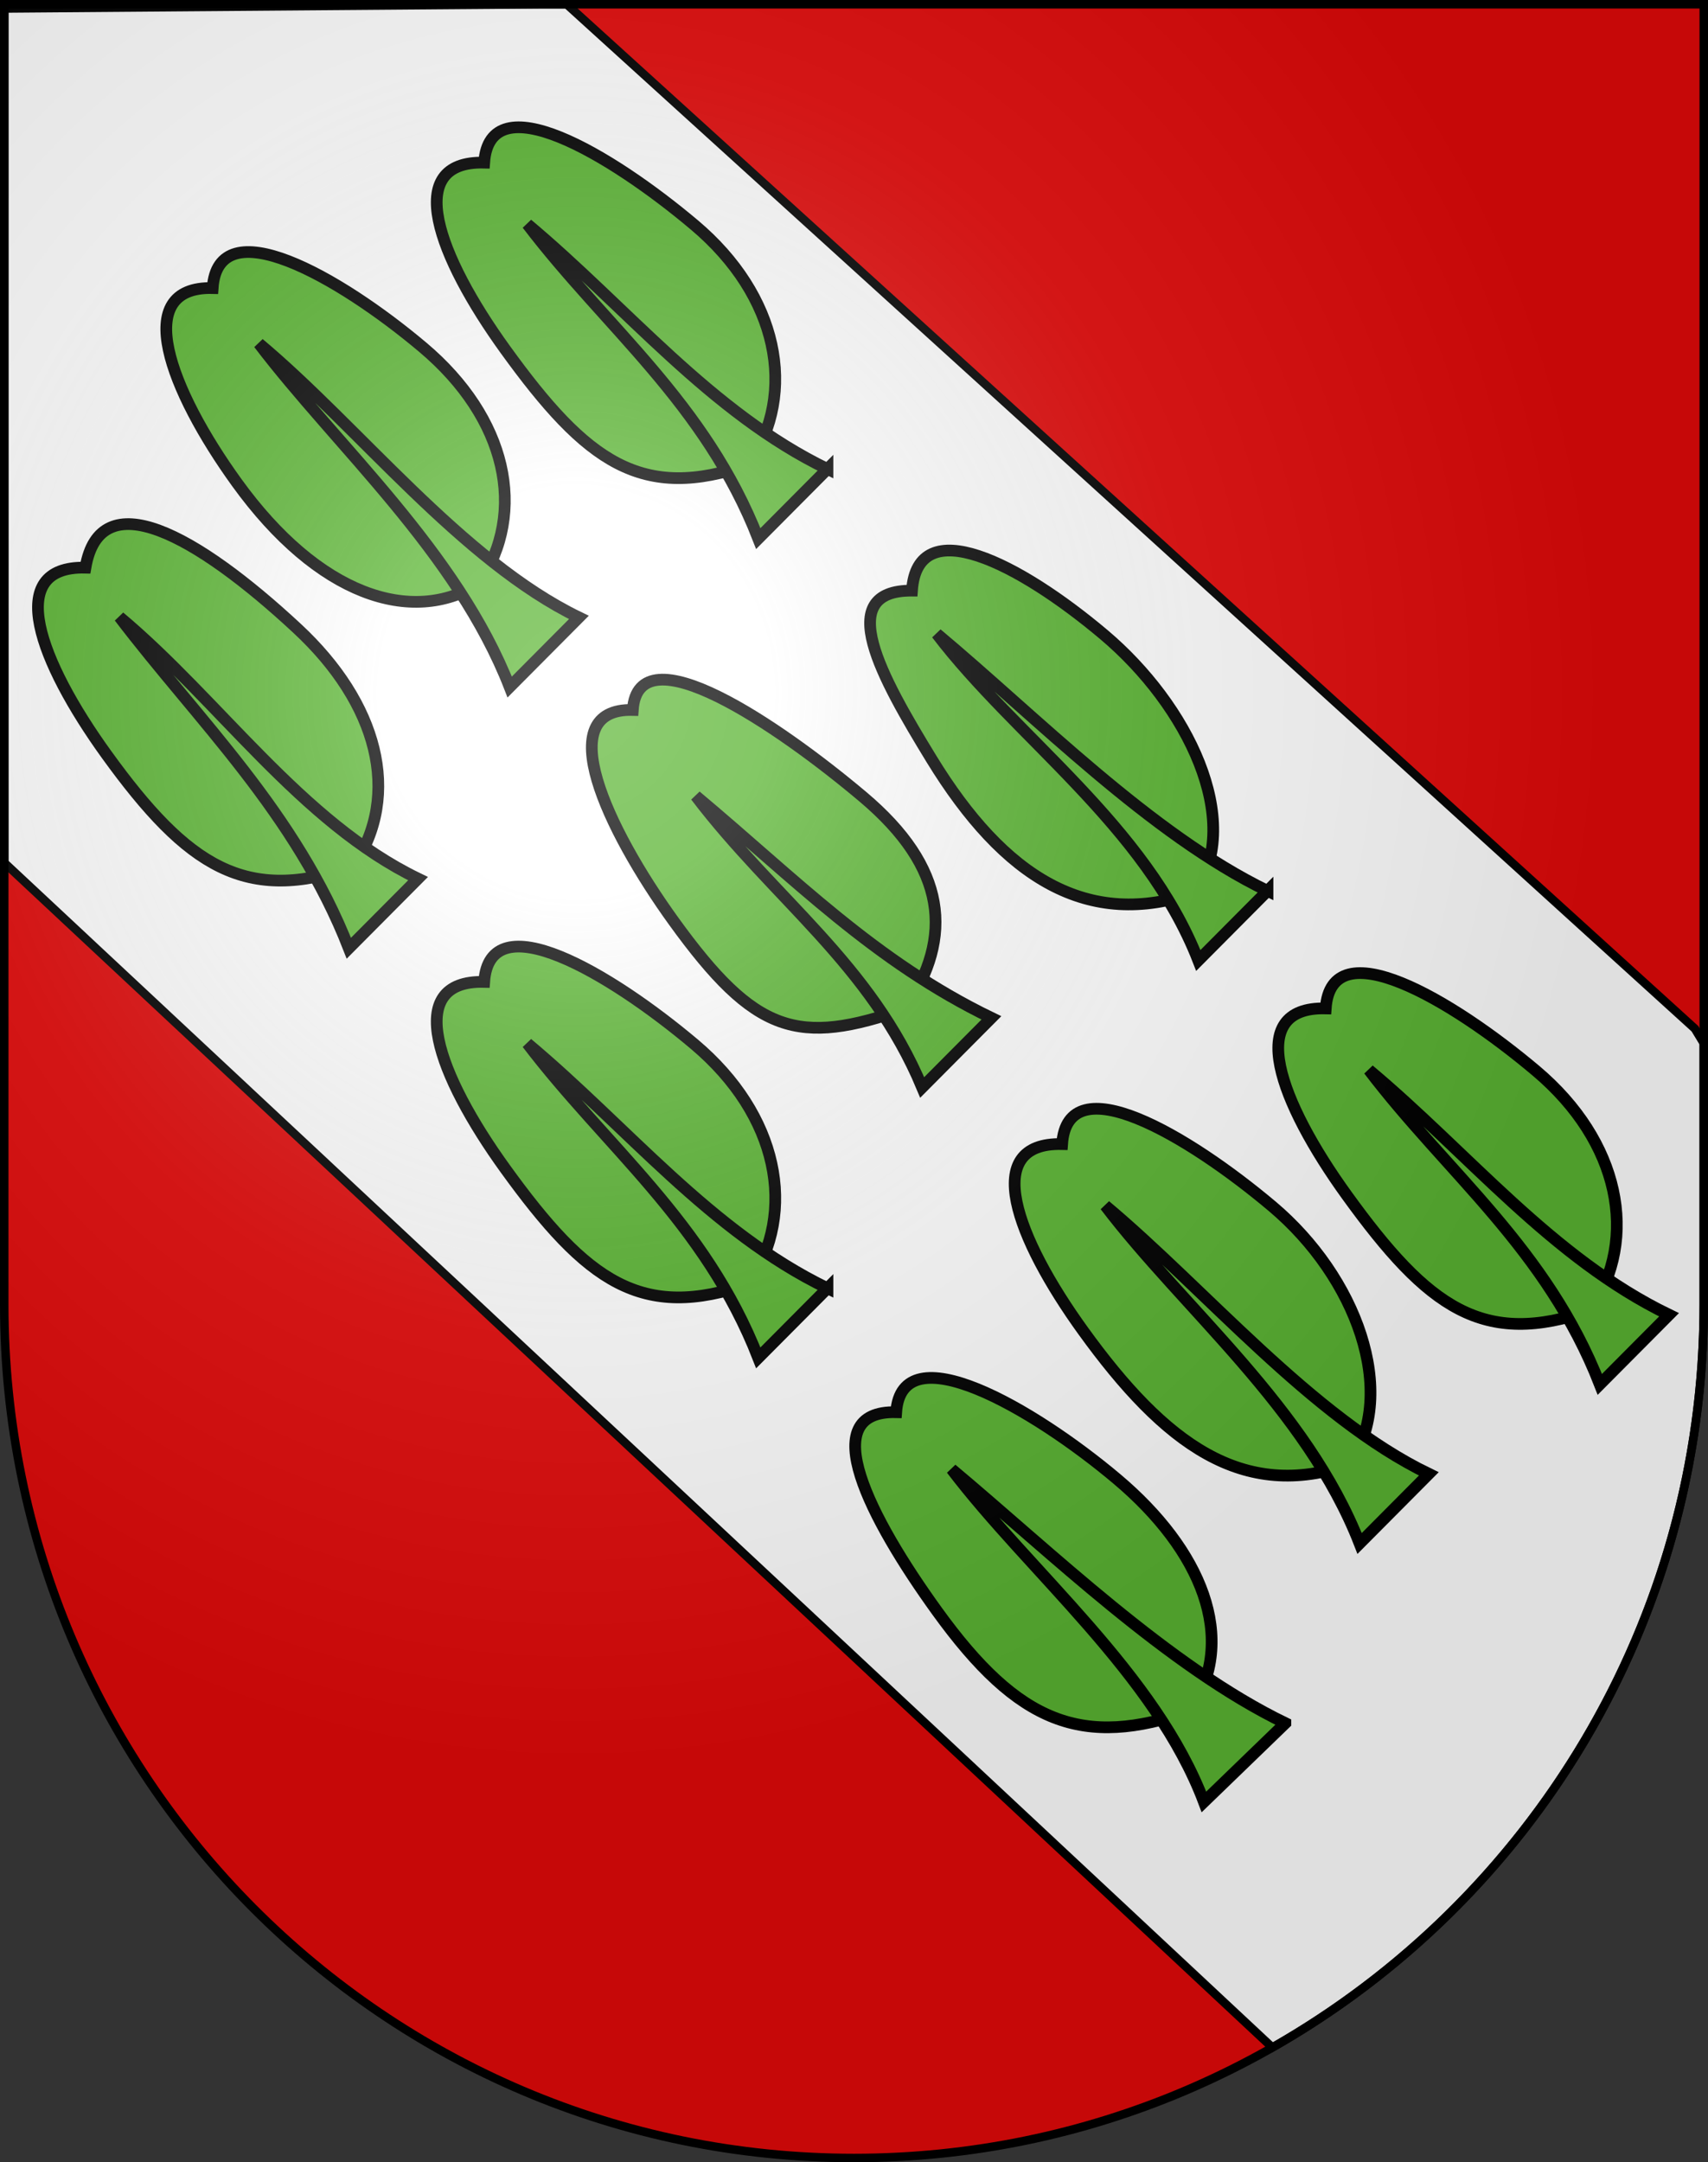 <svg xmlns="http://www.w3.org/2000/svg" xmlns:xlink="http://www.w3.org/1999/xlink" height="763" width="603" version="1.0"><rect width="100%" height="100%" fill="#333333" stroke="none"/><defs><radialGradient xlink:href="#a" id="b" gradientUnits="userSpaceOnUse" gradientTransform="matrix(1.215 0 0 1.267 -839.192 -490.49)" cx="858.042" cy="579.933" fx="858.042" fy="579.933" r="300"/><linearGradient id="a"><stop style="stop-color:#fff;stop-opacity:.314" offset="0"/><stop offset=".19" style="stop-color:#fff;stop-opacity:.251"/><stop style="stop-color:#6b6b6b;stop-opacity:.125" offset=".6"/><stop style="stop-color:#000;stop-opacity:.125" offset="1"/></linearGradient></defs><g style="display:inline"><path d="M1.5 1.5v458.868c0 166.31 134.315 301.132 300 301.132s300-134.822 300-301.132V1.5H1.5z" style="fill:#e20909;fill-opacity:1"/></g><g style="display:inline"><path style="fill:#fff;fill-opacity:1;fill-rule:evenodd;stroke:#000;stroke-width:3;stroke-linecap:butt;stroke-linejoin:miter;stroke-miterlimit:4;stroke-dasharray:none;stroke-opacity:1" d="M192 1.5 1.5 3v301.406L449.188 722.5C540.118 670.768 601.5 572.782 601.5 460.375v-92.219c-1.03-1.713-2.056-3.43-3.125-5.156L200.062 1.5H192z"/><path d="M759.738 684.57c4.148-6.171 2.5-14.413-4.666-20.452-7.213-6.079-17.512-12.174-17.98-5.333-7.035-.17-3.935 8.024 1.81 15.974 6.962 9.633 11.66 13.016 20.836 9.81z" style="fill:#5ab532;fill-opacity:1;fill-rule:evenodd;stroke:#000;stroke-width:1px;stroke-linecap:butt;stroke-linejoin:miter;stroke-opacity:1" transform="translate(-2576.148 -2364.936) scale(4.13)"/><path d="M766.438 684.961c-9.994-4.836-17.16-13.814-25.653-20.915 6.695 8.804 15.207 15.274 19.738 26.862l5.915-5.947zM739.166 697.73c4.148-6.17.538-15.981-6.628-22.02-7.213-6.078-17.512-12.174-17.98-5.333-7.035-.17-3.935 8.024 1.81 15.974 6.962 9.633 13.622 14.586 22.798 11.38z" style="fill:#5ab532;fill-opacity:1;fill-rule:evenodd;stroke:#000;stroke-width:1px;stroke-linecap:butt;stroke-linejoin:miter;stroke-opacity:1" transform="translate(-2576.148 -2364.936) scale(4.13)"/><path style="fill:#5ab532;fill-opacity:1;fill-rule:evenodd;stroke:#000;stroke-width:1px;stroke-linecap:butt;stroke-linejoin:miter;stroke-opacity:1" d="M745.904 698.554c-9.994-4.837-19.16-15.814-27.654-22.916 6.696 8.805 17.208 17.274 21.739 28.862l5.915-5.946zM725.504 718.808c4.148-6.171.931-13.759-6.235-19.798-7.213-6.078-18.428-12.566-18.895-5.725-7.035-.17-2.235 9.07 3.51 17.02 6.961 9.633 12.444 11.709 21.62 8.503z" transform="translate(-2576.148 -2364.936) scale(4.13)"/><path d="M733.643 719.854c-9.995-4.837-20.037-14.599-28.53-21.7 6.695 8.804 17.43 17.497 21.568 28.43l6.962-6.73zM687.8 682.303c4.148-6.17 2.5-14.412-4.666-20.45-7.213-6.08-17.513-12.175-17.98-5.334-7.035-.17-3.935 8.024 1.81 15.974 6.961 9.633 11.66 13.016 20.836 9.81z" style="fill:#5ab532;fill-opacity:1;fill-rule:evenodd;stroke:#000;stroke-width:1px;stroke-linecap:butt;stroke-linejoin:miter;stroke-opacity:1" transform="translate(-2576.148 -2364.936) scale(4.13)"/><path style="fill:#5ab532;fill-opacity:1;fill-rule:evenodd;stroke:#000;stroke-width:1px;stroke-linecap:butt;stroke-linejoin:miter;stroke-opacity:1" d="M694.5 682.696c-9.994-4.837-17.16-13.814-25.654-20.916 6.696 8.805 15.208 15.274 19.739 26.862l5.915-5.946zM653.977 646.65c4.148-6.171 2.068-13.942-4.797-20.321-8.651-8.04-16.859-12.567-18.11-5.203-7.036-.17-3.936 8.025 1.81 15.975 6.96 9.633 11.92 12.755 21.097 9.548z" transform="translate(-2576.148 -2364.936) scale(4.13)"/><path d="M659.5 647.696c-9.994-4.837-17.03-15.253-25.523-22.354 6.696 8.804 15.077 16.712 19.608 28.3l5.915-5.946zM701.158 658.808c4.148-6.171 3.546-12.059-3.62-18.098-7.213-6.078-19.212-14.266-19.68-7.425-7.035-.17-2.235 10.116 3.51 18.066 6.962 9.633 10.614 10.663 19.79 7.457z" style="fill:#5ab532;fill-opacity:1;fill-rule:evenodd;stroke:#000;stroke-width:1px;stroke-linecap:butt;stroke-linejoin:miter;stroke-opacity:1" transform="translate(-2576.148 -2364.936) scale(4.13)"/><path style="fill:#5ab532;fill-opacity:1;fill-rule:evenodd;stroke:#000;stroke-width:1px;stroke-linecap:butt;stroke-linejoin:miter;stroke-opacity:1" d="M708.512 659.592c-9.994-4.836-16.768-11.852-25.262-18.954 6.696 8.805 14.947 14.359 19.347 24.9l5.915-5.946zM725.938 648.872c4.148-6.17-.638-15.981-7.804-22.02-7.213-6.078-15.943-10.605-16.411-3.764-6.773-.04-2.627 7.37 1.68 14.405 6.205 10.136 13.36 14.586 22.535 11.38z" transform="translate(-2576.148 -2364.936) scale(4.13)"/><path d="M732.115 648.742c-9.994-4.837-19.775-14.86-28.269-21.962 6.696 8.805 17.823 16.32 22.354 27.908l5.915-5.946zM687.8 612.303c4.148-6.17 2.5-14.412-4.666-20.45-7.213-6.08-17.513-12.175-17.98-5.334-7.035-.17-3.935 8.024 1.81 15.974 6.961 9.633 11.66 13.016 20.836 9.81z" style="fill:#5ab532;fill-opacity:1;fill-rule:evenodd;stroke:#000;stroke-width:1px;stroke-linecap:butt;stroke-linejoin:miter;stroke-opacity:1" transform="translate(-2576.148 -2364.936) scale(4.13)"/><path style="fill:#5ab532;fill-opacity:1;fill-rule:evenodd;stroke:#000;stroke-width:1px;stroke-linecap:butt;stroke-linejoin:miter;stroke-opacity:1" d="M694.5 612.696c-9.994-4.837-17.16-13.814-25.654-20.916 6.696 8.805 15.208 15.274 19.739 26.862l5.915-5.946zM664.72 622.5c4.148-6.17 2.369-14.15-4.797-20.19-7.213-6.078-17.513-11.913-17.98-5.072-7.035-.17-3.673 8.679 2.072 16.629 6.961 9.633 14.929 12.231 20.705 8.633z" transform="translate(-2576.148 -2364.936) scale(4.13)"/><path d="M673.25 625.377c-9.994-4.836-18.86-16.299-27.353-23.4 6.695 8.804 16.907 17.758 21.438 29.346l5.915-5.946z" style="fill:#5ab532;fill-opacity:1;fill-rule:evenodd;stroke:#000;stroke-width:1px;stroke-linecap:butt;stroke-linejoin:miter;stroke-opacity:1" transform="translate(-2576.148 -2364.936) scale(4.13)"/></g><g style="display:inline"><path style="fill:url(#b);fill-opacity:1" d="M1.5 1.5v458.868c0 166.31 134.315 301.132 300 301.132s300-134.821 300-301.132V1.5H1.5z"/></g><g style="display:inline"><path style="fill:none;fill-opacity:1;stroke:#000;stroke-width:3;stroke-miterlimit:4;stroke-dasharray:none;stroke-opacity:1" d="M1.5 1.5v458.868c0 166.31 134.315 301.132 300 301.132s300-134.821 300-301.132V1.5H1.5z"/></g></svg>